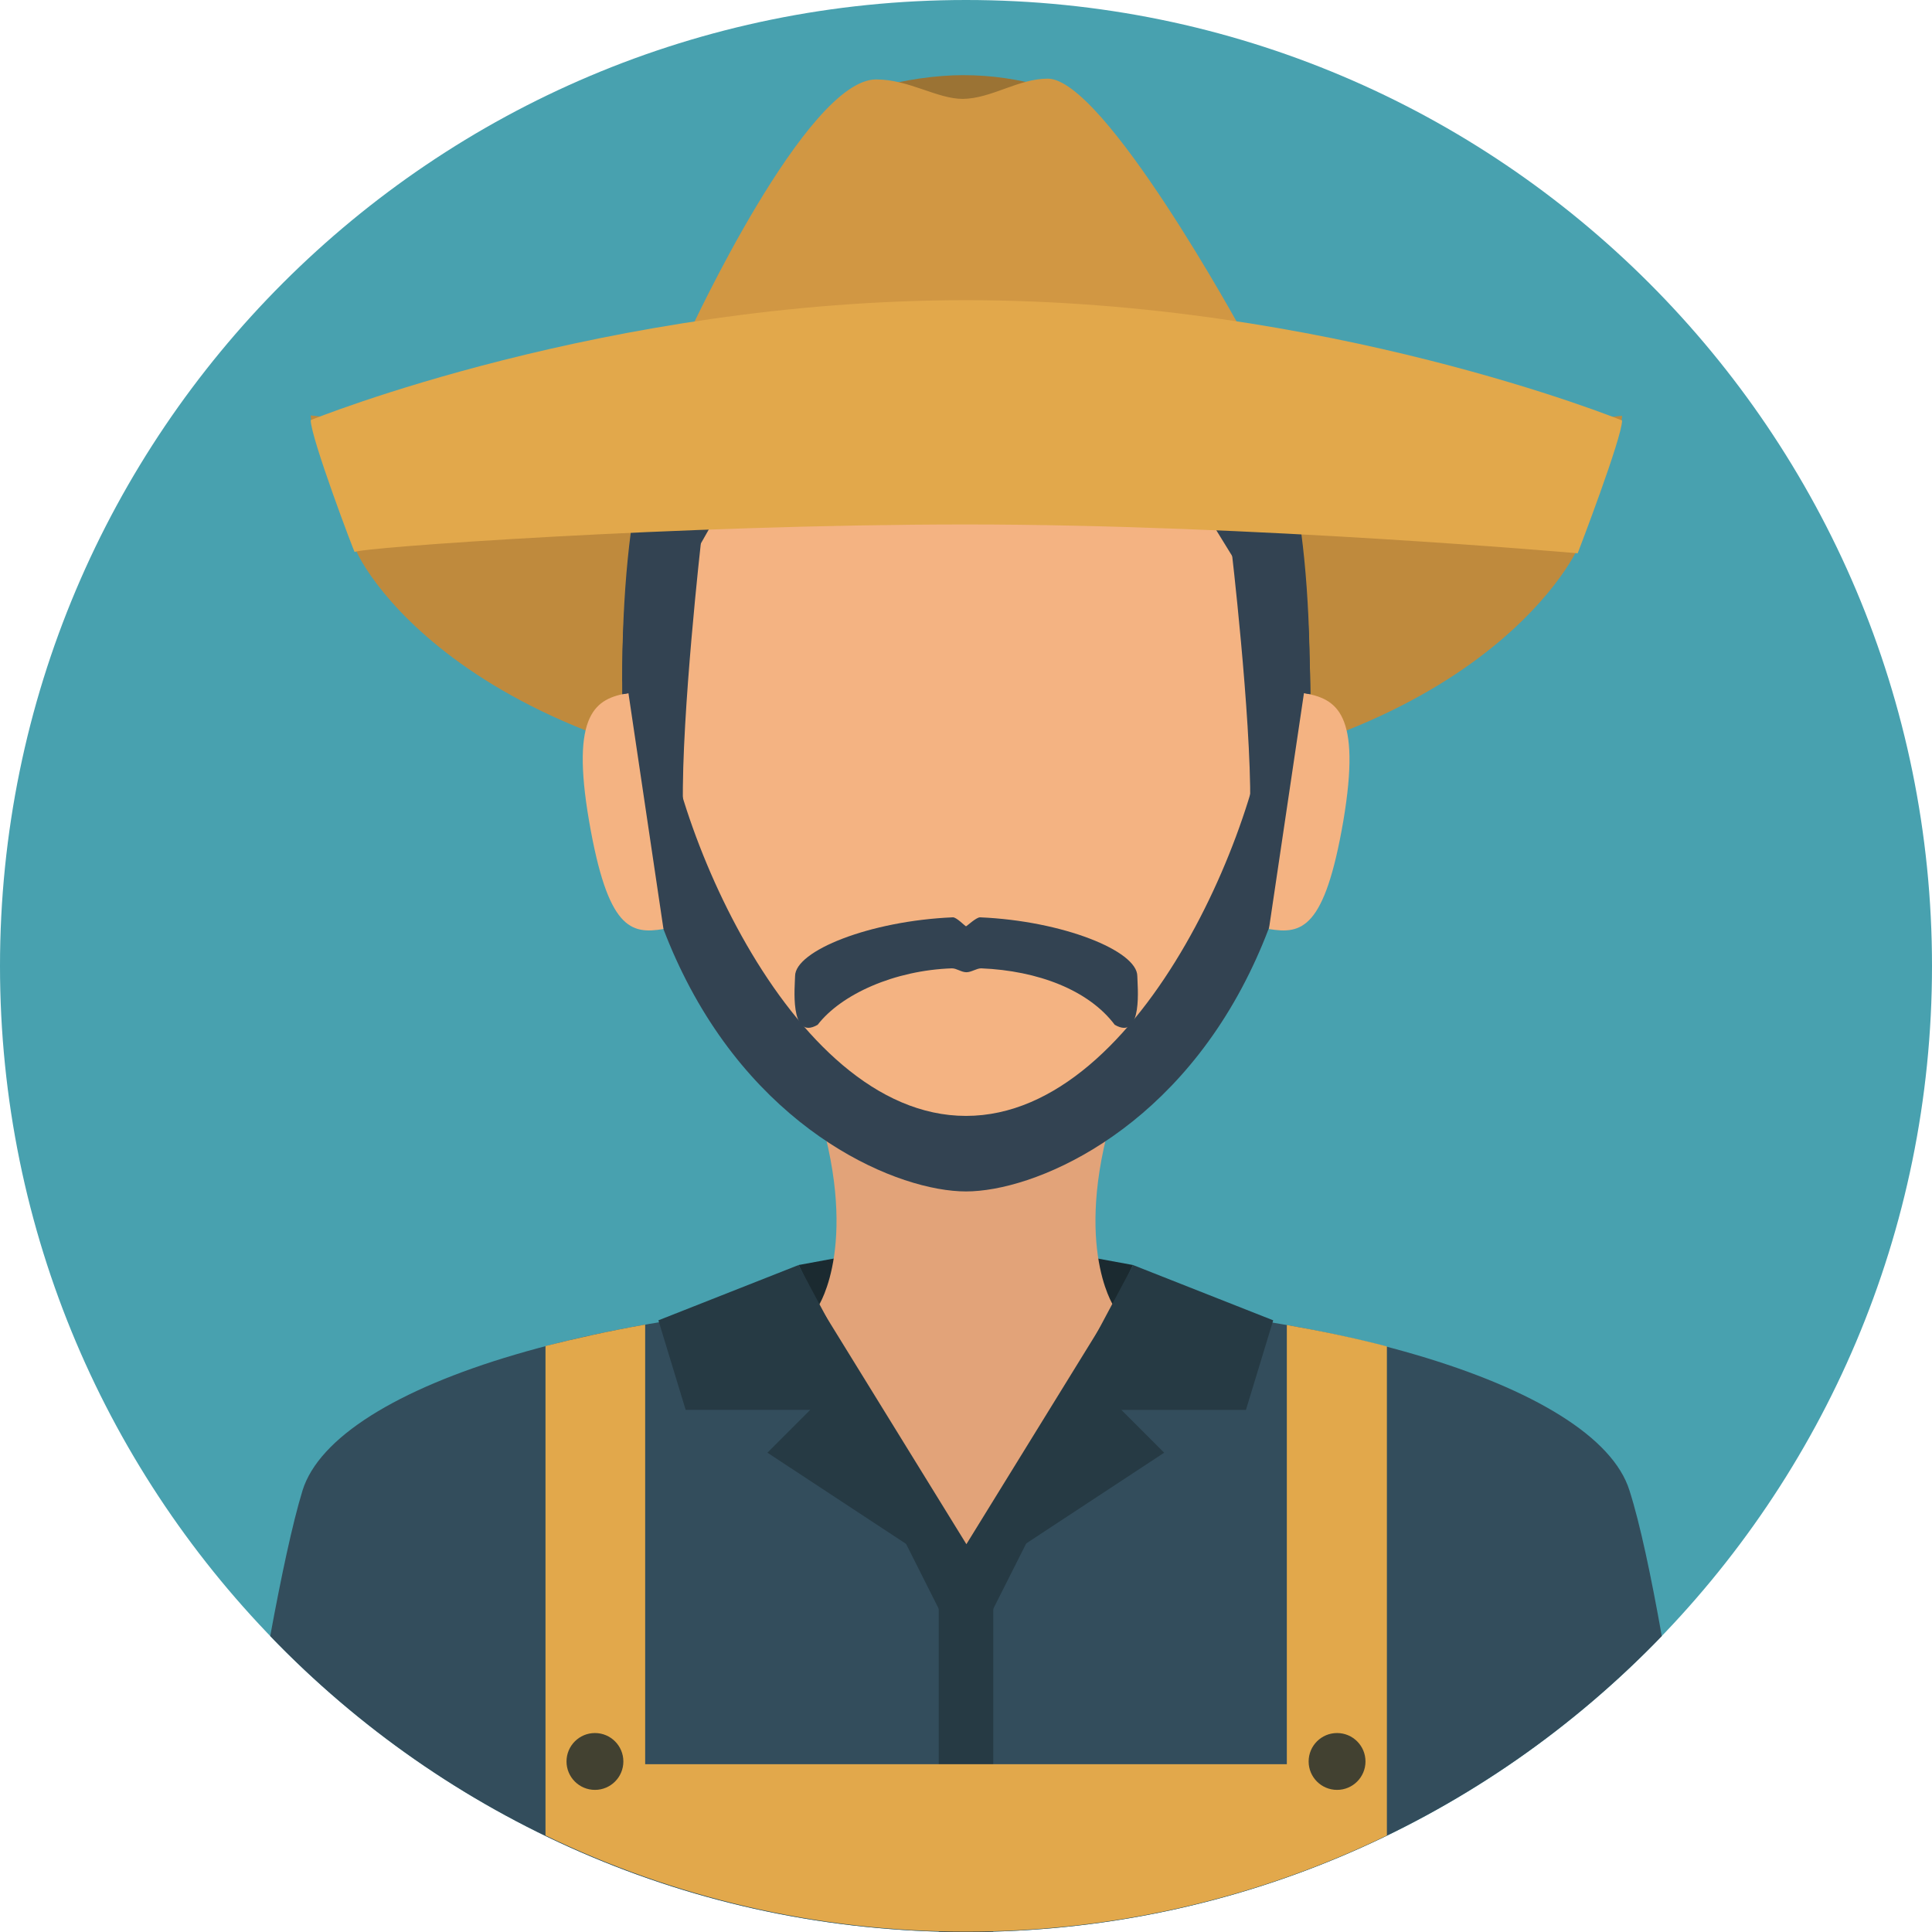 <svg xmlns="http://www.w3.org/2000/svg" xmlns:xlink="http://www.w3.org/1999/xlink" version="1.1" id="Layer_1" x="0px" y="0px" viewBox="0 0 496.2 496.2" style="enable-background:new 0 0 496.2 496.2;" xml:space="preserve" width="512" height="512" class=""><g><path style="fill:#48A1AF;" d="M248.1,0C111.1,0,0,111.1,0,248.1s111.1,248.1,248.1,248.1s248.1-111.1,248.1-248.1S385.1,0,248.1,0z  " data-original="#48A1AF" class=""></path><path style="fill:#334D5C;" d="M418.5,382.8c-8.5-27.3-81.2-49.3-170.8-49.3s-161.5,22-170,49.3c-2.6,8.5-5.5,22.2-8.3,37.4  c45.1,46.9,108.5,76,178.7,76s133.6-29.2,178.7-76C424.1,405,421.2,391.2,418.5,382.8z" data-original="#334D5C"></path><polygon style="fill:#1B2A30;" points="247.9,317 205.1,324.9 210.2,335.4 247.8,363.5 286,335.4 291,324.9 " data-original="#1B2A30"></polygon><g>
	<path style="fill:#E2A379;" d="M287,282.1h-77.8c12.1,36.6,1,53.3,1,53.3l26.9,6.1h22l26.9-6.1C286,335.4,274.9,318.7,287,282.1z" data-original="#E2A379"></path>
	<path style="fill:#E2A379;" d="M247.9,317l-37.7,18.4c0,0,16.8,28.1,37.6,28.1s38.2-28.1,38.2-28.1L247.9,317z" data-original="#E2A379"></path>
</g><path style="fill:#263A44;" d="M247.8,333.4c-15.9,0-31.2,0.9-45.5,2.7l45.8,91l45.8-90.9C279.4,334.4,263.9,333.4,247.8,333.4z" data-original="#263A44"></path><path style="fill:#E2A379;" d="M247.8,322.9c-28.2,0-37.4,12.4-37.4,12.4l37.8,61.3l37.8-61.3C285.9,335.3,275.9,322.9,247.8,322.9z  " data-original="#E2A379"></path><path style="fill:#BF8A3D;" d="M248.1,115.6c-92.6,0-168.3-8.9-168.3-8.9c0,4.5,11.1,33.4,11.3,33.9c3.8,9.8,38.6,63.2,157.1,63.2  s152.4-53.3,157-62.9c0.2-0.5,11.4-29.7,11.4-34.1C416.4,106.7,340.7,115.6,248.1,115.6z" data-original="#BF8A3D" class=""></path><path style="fill:#334352" d="M248.1,61.6c-48.7,0-88.3,21.2-88.3,113.6c0,31.3,6.2,55.8,15.5,74.7c20.4,41.6,55.7,56.1,72.8,56.1  s52.4-14.5,72.8-56.1c9.3-18.9,15.5-43.4,15.5-74.7C336.4,82.8,296.8,61.6,248.1,61.6z" data-original="#E6E7E8" class="active-path" data-old_color="#E6E7E8"></path><path style="fill:#F4B382;" d="M248.1,61.6c-48.7,0-78.2,21.2-78.2,113.6c0,31.3,32.2,111.4,78.2,111.4s78.2-80.2,78.2-111.4  C326.3,82.8,296.8,61.6,248.1,61.6z" data-original="#F4B382" class=""></path><path style="fill:#334352" d="M292.1,250.7c0-6.5-19.2-14.2-40.4-15.1c-1,0-3.4,2.3-3.6,2.3s-2.5-2.4-3.4-2.3  c-21.3,0.9-40.5,8.6-40.5,15.1c0,2-1.6,16.8,5.8,12.5c6.1-7.9,19.8-14,34.5-14.5c1.2,0,2.4,1,3.7,1c1.3,0,2.6-1,3.8-1  c14.6,0.6,27.6,5.6,34.3,14.5C293.7,267.5,292.1,252.8,292.1,250.7z" data-original="#E6E7E8" class="active-path" data-old_color="#E6E7E8"></path><g>
	<path style="fill:#F4B382;" d="M161.4,178c-8.4,1.4-14.9,5.1-10.1,32.9s10.7,29.1,19.1,27.7L161.4,178z" data-original="#F4B382" class=""></path>
	<path style="fill:#F4B382;" d="M334.9,178l-9,60.6c8.4,1.4,14.3,0.1,19.1-27.7C349.7,183.1,343.3,179.5,334.9,178z" data-original="#F4B382" class=""></path>
</g><path style="fill:#334352" d="M248.1,59.1c-58,0-88.3,23.7-88.3,116.1l38.8-68.4c0,0,27.5,4.3,49.5,4.3s46.2-4.3,46.2-4.3  l42.1,68.4C336.4,82.8,306.1,59.1,248.1,59.1z" data-original="#E6E7E8" class="active-path" data-old_color="#E6E7E8"></path><path style="fill:#9B7334;" d="M269.1,22.4c-7.8-2.1-14.4-3.1-21.8-3.1c-6.7,0-15.5,1.2-22.3,3.3c-8.9,0,8,11.5,23,11.5  S276.4,22.4,269.1,22.4z" data-original="#9B7334"></path><path style="fill:#D19743;" d="M269.1,20.2c-7.6,0-14.4,5.1-21.8,5.2c-6.7,0-13.8-5-22.3-5c-17.9,0-47.8,64.7-47.8,64.7H319  C319,85.1,283.6,20.2,269.1,20.2z" data-original="#D19743"></path><g>
	<path style="fill:#334352" d="M180.1,138.6l-14.6,2.2c-4.2,10.9-5.6,24.4-5.6,37.5c0,0,8.8-1.9,8.8,2.6l2.8,27.6l3.9-1.9   C175,183.6,180.1,138.6,180.1,138.6z" data-original="#E6E7E8" class="active-path" data-old_color="#E6E7E8"></path>
	<path style="fill:#334352" d="M330.8,140.8l-14.6-0.4c0,0,5.1,43.2,4.9,66.2l3.9,1.9l2.8-27.6c0-4.5,8.8-2.6,8.8-2.6   C336.5,165.1,335.1,151.7,330.8,140.8z" data-original="#E6E7E8" class="active-path" data-old_color="#E6E7E8"></path>
</g><path style="fill:#E2A84B;" d="M248.1,77.1c-92.6,0-168.3,30.8-168.3,30.8c0,4.5,11.3,34.3,11.3,33.9c0-1.1,83.6-7.1,157.1-7.1  s157,7.4,157,7.4c0.2-0.5,11.4-29.7,11.4-34.1C416.4,107.9,340.7,77.1,248.1,77.1z" data-original="#E2A84B"></path><path style="fill:#263A44;" d="M241.1,402.4v93.7c2.3,0.1,4.7,0.1,7,0.1c2.3,0,4.7,0,7-0.1v-93.6h-14V402.4z" data-original="#263A44"></path><path style="fill:#E2A84B;" d="M330.5,340.3v112.8H165.7V340.2c-9.1,1.6-17.6,3.5-25.6,5.5v125.7c32.7,15.8,69.3,24.7,108.1,24.7  c38.7,0,75.4-8.9,108-24.7V345.8C348.2,343.7,339.6,341.9,330.5,340.3z" data-original="#E2A84B"></path><g>
	<circle style="fill:#424131" cx="152.8" cy="452.4" r="7.3" data-original="#424131" class=""></circle>
	<circle style="fill:#424131" cx="343.4" cy="452.4" r="7.3" data-original="#424131" class=""></circle>
</g><g>
	<path style="fill:#263A44;" d="M248.8,407.1c0.3,0.3-43.7-82.2-43.7-82.2l-36,14.2l7,23h32l-11,11L248.8,407.1z" data-original="#263A44"></path>
	<path style="fill:#263A44;" d="M327,339.1l-36-14.2c0,0-44,82.5-43.7,82.2l51.7-34l-11-11h32L327,339.1z" data-original="#263A44"></path>
</g></g> </svg>
